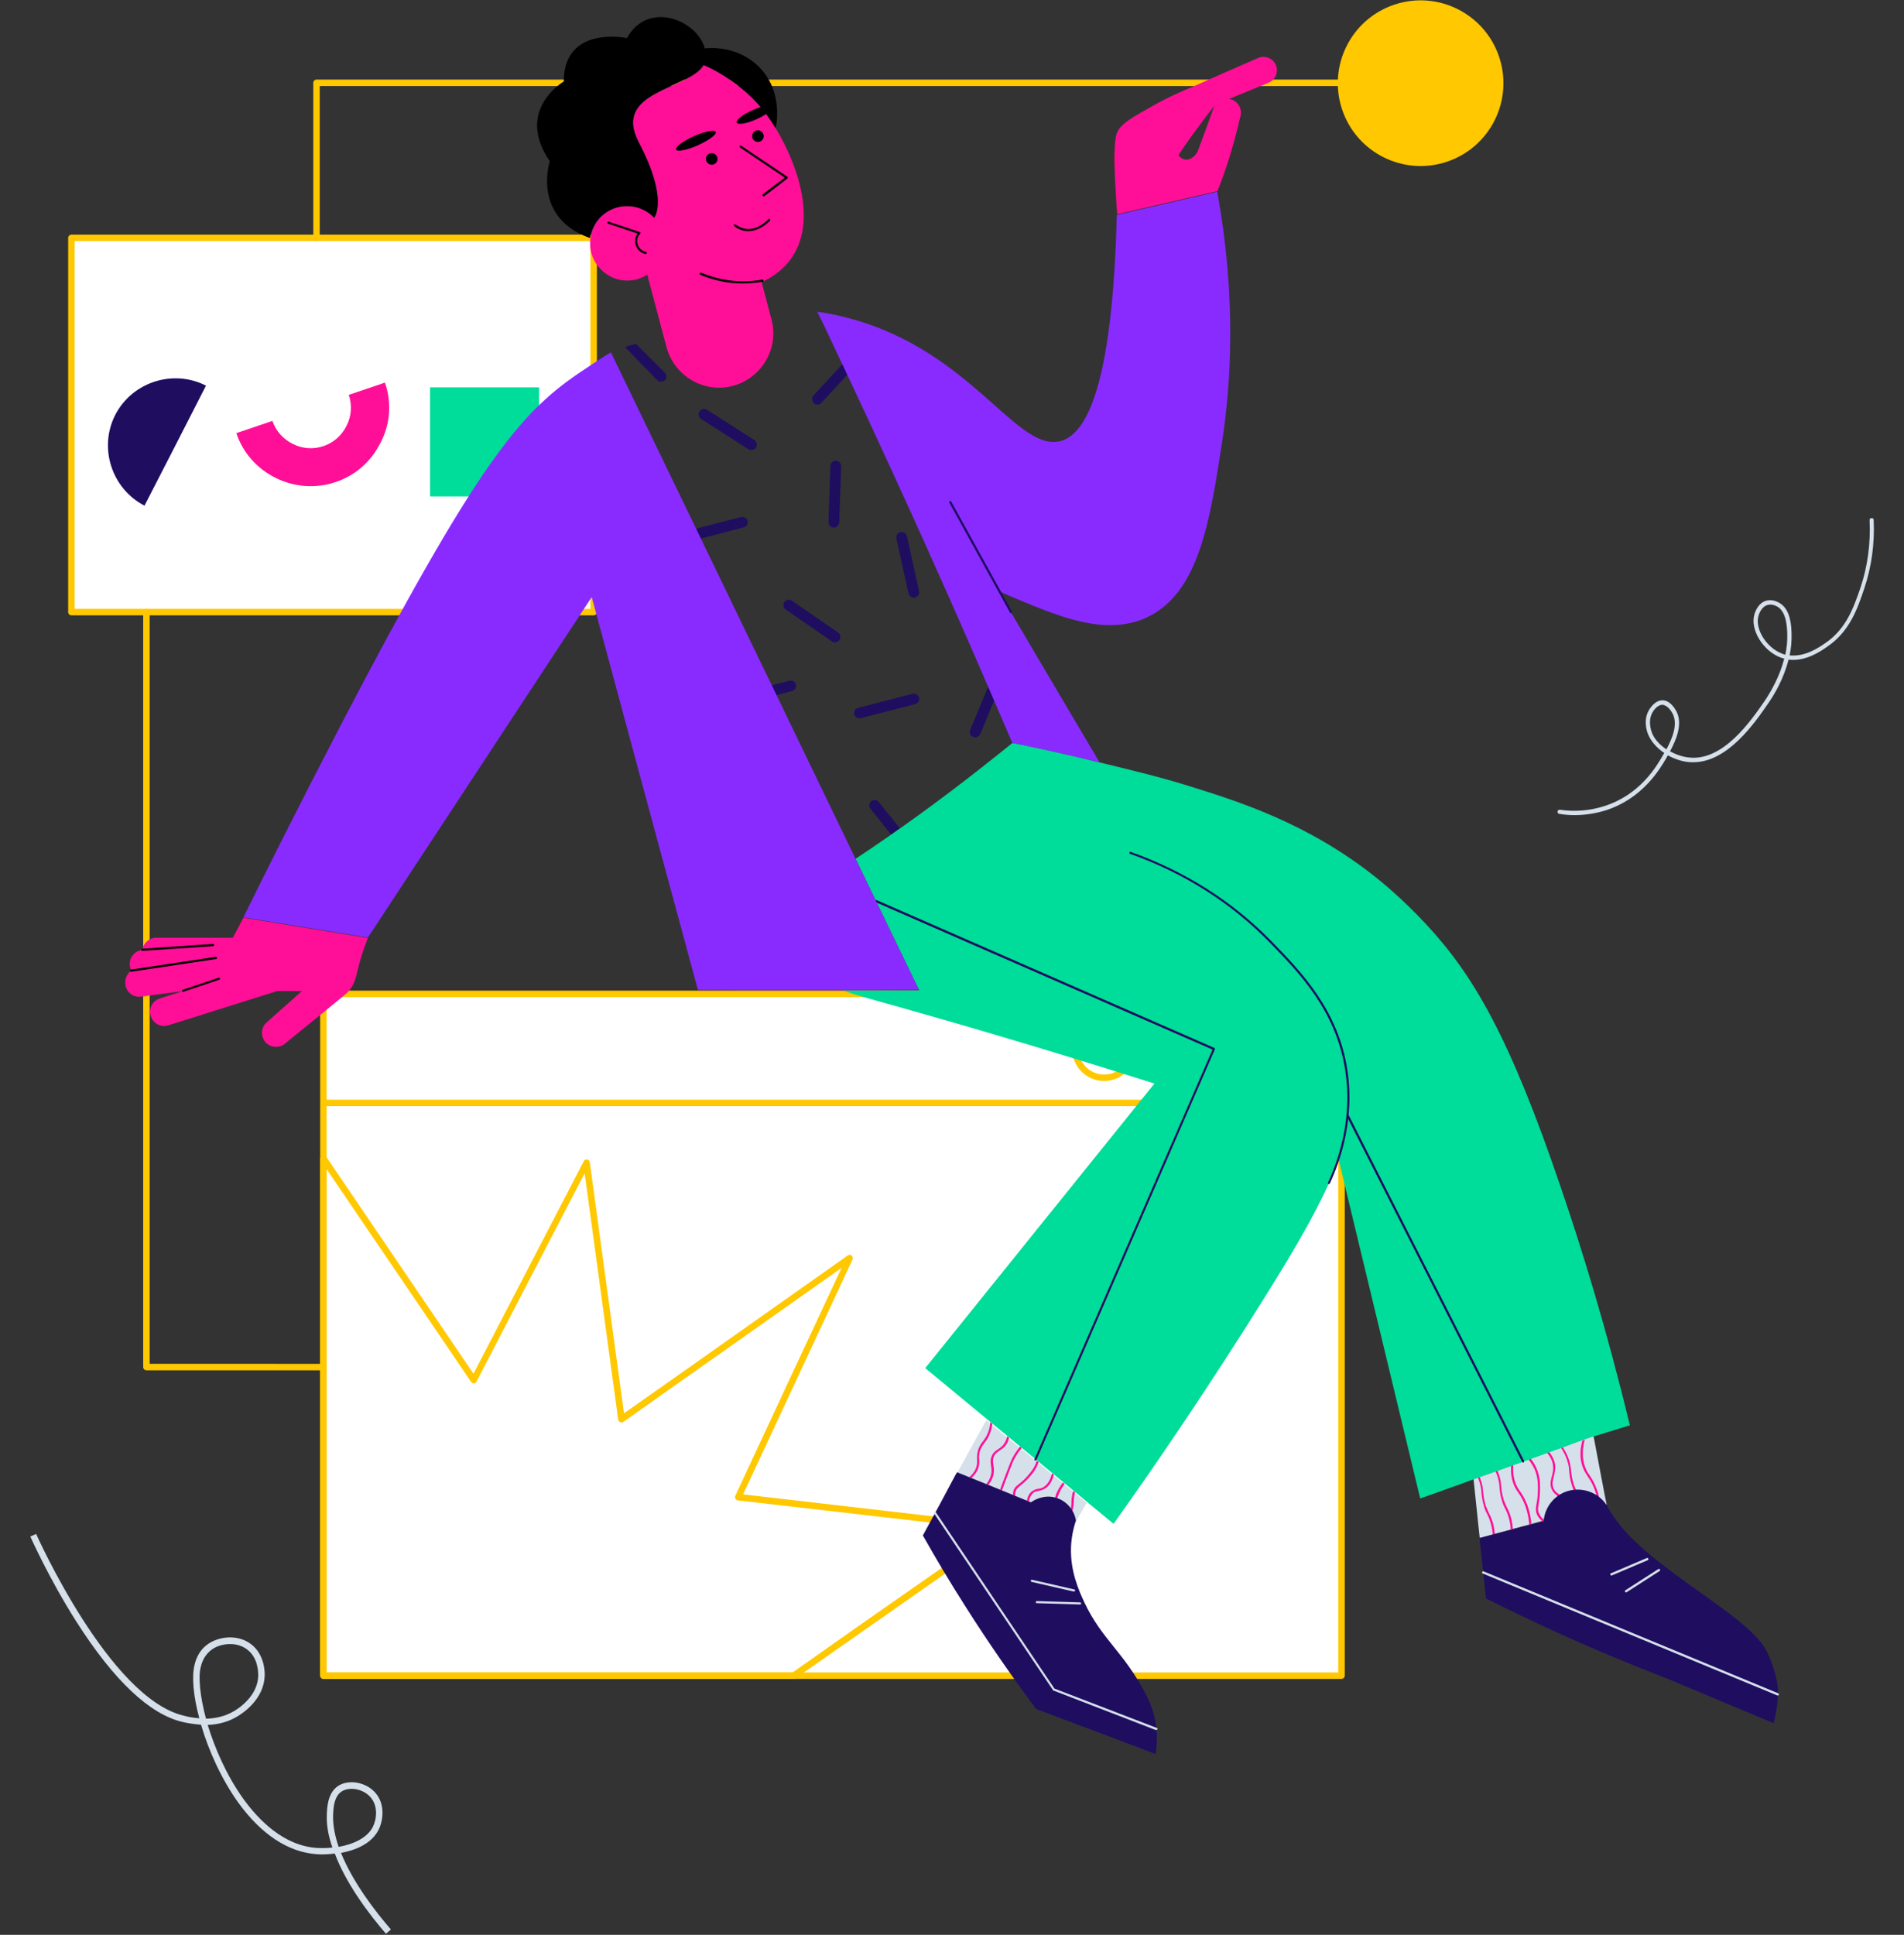 <?xml version="1.0" encoding="utf-8"?>
<!-- Generator: Adobe Illustrator 22.0.1, SVG Export Plug-In . SVG Version: 6.00 Build 0)  -->
<svg version="1.1" id="Слой_1" xmlns="http://www.w3.org/2000/svg" xmlns:xlink="http://www.w3.org/1999/xlink" x="0px" y="0px"
	 viewBox="0 0 885.5 899.6" style="enable-background:new 0 0 885.5 899.6;" xml:space="preserve">
<rect x="0" y="0" width="885.5" height="899.6" fill="#333333" stroke="none"/>
<style type="text/css">
	.st0{fill:#FFFFFF;}
	.st1{fill:#FFC800;}
	.st2{fill:#1F0D60;}
	.st3{fill:#00DC99;}
	.st4{fill:#FF0F97;}
	.st5{fill:#D5E0EA;}
	.st6{fill:#892BFF;}
</style>
<g id="background_1_">
	<g id="background">
		<g id="scheme">
			<g id="window1">
				<rect x="33.2" y="110.6" class="st0" width="242.9" height="174"/>
				<path class="st1" d="M33.2,286.1h242.9c0.8,0,1.5-0.7,1.5-1.5v-174c0-0.8-0.7-1.5-1.5-1.5H33.2c-0.8,0-1.5,0.7-1.5,1.5v174
					C31.7,285.5,32.4,286.1,33.2,286.1z M274.6,283.1H34.7v-171h239.9V283.1z"/>
				<g id="figures">
					<path id="semicircle" class="st2" d="M95.8,179.3c-15.3-7.8-34.3-1.7-42.2,13.6c-7.8,15.3-1.7,34.3,13.6,42.2
						C76.8,216.5,86.3,197.9,95.8,179.3z"/>
					<rect id="square" x="200" y="180.1" class="st3" width="50.7" height="50.7"/>
					<path id="semicircle_1_" class="st4" d="M180.9,187c-0.2-3.1-0.8-6.1-1.9-9.1l-16.8,5.7c1.6,4.7,1.3,9.8-1,14.3
						c-2.2,4.5-6,7.9-10.7,9.5s-9.8,1.3-14.3-1c-4.5-2.2-7.9-6-9.5-10.7l-16.8,5.7c3.1,9.2,9.7,16.6,18.5,20.9
						c8.8,4.3,18.7,4.9,27.8,1.8c9.2-3.1,16.6-9.7,20.9-18.5C180.1,199.8,181.4,193.4,180.9,187z"/>
				</g>
			</g>
			
				<ellipse id="circle_button" transform="matrix(0.949 -0.316 0.316 0.949 21.712 210.861)" class="st1" cx="660.5" cy="38.5" rx="38.5" ry="38.5"/>
			<g id="lines">
				<path class="st1" d="M147.2,112.1c0.8,0,1.5-0.7,1.5-1.5V40H625c0.8,0,1.5-0.7,1.5-1.5S625.8,37,625,37H147.2
					c-0.8,0-1.5,0.7-1.5,1.5v72.1C145.7,111.4,146.3,112.1,147.2,112.1z"/>
				<path class="st1" d="M68.1,637.1h82.3c0.8,0,1.5-0.7,1.5-1.5s-0.7-1.5-1.5-1.5H69.6V284.6c0-0.8-0.7-1.5-1.5-1.5
					s-1.5,0.7-1.5,1.5v351C66.6,636.5,67.3,637.1,68.1,637.1z"/>
			</g>
			<g id="window2">
				<g>
					<rect x="150.4" y="462.1" class="st0" width="473.5" height="317"/>
					<path class="st1" d="M150.4,780.6h473.5c0.8,0,1.5-0.7,1.5-1.5v-317c0-0.8-0.7-1.5-1.5-1.5H150.4c-0.8,0-1.5,0.7-1.5,1.5v317
						C148.9,779.9,149.6,780.6,150.4,780.6z M622.4,777.6H151.9v-314h470.5V777.6z"/>
				</g>
				<path class="st1" d="M150.9,514.3h473c0.8,0,1.5-0.7,1.5-1.5s-0.7-1.5-1.5-1.5h-473c-0.8,0-1.5,0.7-1.5,1.5
					S150,514.3,150.9,514.3z"/>
				<path class="st1" d="M557.8,502.6c8.2,0,14.9-6.7,14.9-14.9s-6.7-14.9-14.9-14.9s-14.9,6.7-14.9,14.9S549.6,502.6,557.8,502.6z
					 M557.8,475.8c6.5,0,11.9,5.3,11.9,11.9s-5.3,11.9-11.9,11.9c-6.5,0-11.9-5.3-11.9-11.9S551.2,475.8,557.8,475.8z"/>
				<path class="st1" d="M513.5,502.6c8.2,0,14.9-6.7,14.9-14.9s-6.7-14.9-14.9-14.9s-14.9,6.7-14.9,14.9S505.3,502.6,513.5,502.6z
					 M513.5,475.8c6.5,0,11.9,5.3,11.9,11.9s-5.3,11.9-11.9,11.9c-6.5,0-11.9-5.3-11.9-11.9S507,475.8,513.5,475.8z"/>
				<path class="st1" d="M150.4,780.6h218.7c0.3,0,0.6-0.1,0.9-0.3l35.9-25.1c20.8-14.5,41.5-29.1,62.3-43.6c0.5-0.4,0.7-1,0.6-1.6
					c-0.2-0.6-0.7-1.1-1.3-1.1l-121.9-14.1c17-36.4,33.9-72.8,50.9-109.2c0.3-0.6,0.1-1.3-0.4-1.8s-1.3-0.5-1.8-0.1
					c-27.3,19.3-54.6,38.5-81.9,57.8l-22.2,15.6l-15.9-116.7c-0.1-0.6-0.6-1.2-1.2-1.3c-0.6-0.1-1.3,0.2-1.6,0.8l-51.3,98.8
					l-68.5-100.9c-0.4-0.5-1.1-0.8-1.7-0.6c-0.6,0.2-1.1,0.8-1.1,1.4v240.3C148.9,779.9,149.6,780.6,150.4,780.6z M368.6,777.6
					H151.9v-234l67.2,98.9c0.3,0.4,0.8,0.7,1.3,0.7s1-0.3,1.2-0.8l50.3-96.9L287.5,660c0.1,0.5,0.4,1,0.9,1.2s1,0.2,1.5-0.1
					l24.2-17.1c25.8-18.2,51.6-36.3,77.3-54.5c-16.5,35.3-33,70.6-49.4,105.9c-0.2,0.4-0.2,0.9,0,1.4c0.2,0.4,0.7,0.7,1.1,0.8
					l120,13.8c-19.7,13.8-39.4,27.6-59.1,41.3L368.6,777.6z"/>
				<path class="st1" d="M602.1,502.6c8.2,0,14.9-6.7,14.9-14.9s-6.7-14.9-14.9-14.9c-8.2,0-14.9,6.7-14.9,14.9
					S593.9,502.6,602.1,502.6z M602.1,475.8c6.5,0,11.9,5.3,11.9,11.9s-5.3,11.9-11.9,11.9c-6.6,0-11.9-5.3-11.9-11.9
					S595.5,475.8,602.1,475.8z"/>
			</g>
		</g>
		<path id="line_1_" class="st5" d="M179.5,899.1l2.3-2c-7.2-8.3-17.7-21.9-23.2-35.6c7-1.3,14.3-4.4,17.5-10.8
			c2.3-4.7,2.9-12-1.4-17c-4.3-5.1-12.5-6.6-17.5-3.3c-4.9,3.3-5.1,10.2-5.2,13.5c-0.2,4.9,0.8,10,2.6,15.1c-2.6,0.3-5,0.3-7.1,0.2
			c-15.6-1-27.2-13-34.3-22.8c-7.7-10.7-13.2-23.3-16.6-34.4c5.1-0.2,9.7-1.5,13.7-3.9c2.9-1.7,12.4-8.1,12.8-18.9
			c0.1-2.3-0.2-10.1-6.4-14.8c-6.5-4.9-15.8-3.5-20.9,0.7c-2.6,2.1-4.4,5.1-5.3,8.9c-1.4,5.4-0.6,14.6,2.2,24.9
			c-3.2-0.2-5.8-0.8-7.2-1.2c-34.6-8.1-68.3-83.7-68.7-84.5l-2.7,1.2c0.1,0.2,8.7,19.6,21.5,39.7c17.4,27.3,34,42.9,49.2,46.5
			c3,0.7,6,1.1,8.7,1.3c3.5,12,9.5,25.3,17.3,36.2c10.7,14.8,23.3,23.1,36.5,24c2.3,0.2,5.2,0.1,8.4-0.3
			C161.2,876.4,172.1,890.5,179.5,899.1z M163.5,831.7c3.2,0,6.7,1.4,8.9,4c3.4,4,2.9,9.9,1,13.7c-2.7,5.3-9.3,8.1-15.9,9.3
			c-1.7-5-2.7-9.9-2.6-14.6c0.1-3,0.3-8.7,3.9-11.1C160.1,832.1,161.8,831.7,163.5,831.7z M107,764.4c2.8,0,5.5,0.7,7.9,2.5
			c5.1,3.8,5.2,10.4,5.2,12.3c-0.3,9.2-8.7,14.9-11.3,16.4c-4.4,2.6-9,3.4-13,3.5c-2.8-10.5-3.7-19.6-2.4-24.2
			c0.3-1.2,1.2-4.7,4.3-7.3C99.9,765.6,103.4,764.4,107,764.4z"/>
		<path id="line" class="st5" d="M732.2,379c5,0,9.9-0.8,14.5-2.2c17.4-5.6,25.3-19.3,28.3-24.4c0.2-0.4,0.4-0.8,0.7-1.2
			c3.1,1.7,6.4,2.8,9.5,3.1c0.8,0.1,1.5,0.1,2.3,0.1c16,0,28.6-18.3,34.8-27.3c3-4.3,7.3-11.6,9.5-20.4c7.9,1,15.2-4,18.1-6.1
			c10.4-7.1,14-17.7,17.1-26.9c3.4-10.1,4.9-20.8,4.4-31.9c0-0.6-0.5-1-1-0.9c-0.6,0-1,0.5-0.9,1c0.5,10.8-0.9,21.3-4.2,31.2
			c-3.1,9-6.5,19.2-16.4,25.9c-3,2.1-9.5,6.5-16.6,5.7c0.7-3.2,1-6.6,0.9-10.1c-0.1-3.3-0.3-11.1-5.5-14.2c-1-0.6-3.5-1.9-6.3-1.1
			c-3.9,1.1-5.3,5.6-5.5,6.5c-2,7,4.1,16.9,12.2,19.9c0.6,0.2,1.2,0.4,1.7,0.5c-2.1,8.4-6.3,15.5-9.1,19.7
			c-6.3,9.1-19.3,28.1-35.2,26.3c-2.9-0.3-6-1.3-8.8-2.9c2.8-5.2,6-12.6,3-18.5c-0.8-1.5-3-5.1-6.4-5.2c-3.5-0.1-5.9,3.6-6.5,4.7
			c-1.1,1.9-2.1,5.2-0.8,9.8c1.2,4,4.3,7.5,8,10c-0.2,0.4-0.5,0.8-0.7,1.2c-2.9,5-10.5,18.2-27.2,23.5c-6.5,2.1-13.6,2.7-20.6,1.7
			c-0.6-0.1-1.1,0.3-1.1,0.8c-0.1,0.5,0.3,1.1,0.8,1.1C727.6,378.8,729.9,379,732.2,379z M773.1,327.7
			C773.1,327.7,773.2,327.7,773.1,327.7c2.5,0.1,4.3,3.2,4.8,4.1c2.6,5.1-0.3,11.8-2.9,16.6c-3.3-2.2-6.1-5.2-7.1-8.8
			c-1.1-4-0.3-6.7,0.6-8.3C768.8,330.7,770.7,327.7,773.1,327.7z M823.3,281.1c1.6,0,2.9,0.7,3.4,1c4.2,2.6,4.4,9.6,4.5,12.6
			c0.1,3.3-0.2,6.6-0.9,9.7c-0.5-0.1-1-0.3-1.5-0.5c-7.2-2.7-12.7-11.4-11-17.5c0.2-0.7,1.3-4.3,4.2-5.1
			C822.5,281.2,822.9,281.1,823.3,281.1z"/>
	</g>
</g>
<g id="general">
	<g id="man">
		<g id="pattern_tshirt">
			<path class="st2" d="M452.6,342.6c0.3,0.1,0.6,0.2,1,0.2c1,0,1.9-0.6,2.3-1.5l6.5-15.7c-0.9-2.1-1.8-4.2-2.8-6.4l-8.4,20.2
				C450.7,340.6,451.3,342.1,452.6,342.6z"/>
			<path class="st2" d="M399.7,334c0.2,0,0.4,0,0.6-0.1l25.3-6.5c1.3-0.3,2.1-1.7,1.8-3c-0.3-1.3-1.7-2.1-3-1.8l-25.3,6.5
				c-1.3,0.3-2.1,1.7-1.8,3C397.6,333.2,398.6,334,399.7,334z"/>
			<path class="st2" d="M349.5,209.2c0.8,0,1.6-0.4,2.1-1.1c0.7-1.2,0.4-2.7-0.8-3.5l-22-14.1c-1.2-0.7-2.7-0.4-3.5,0.8
				c-0.7,1.2-0.4,2.7,0.8,3.5l22,14.1C348.6,209.1,349.1,209.2,349.5,209.2z"/>
			<path class="st2" d="M358.9,318.6c0.7,1.5,1.5,3.1,2.2,4.6l7.3-1.9c1.3-0.3,2.1-1.7,1.8-3c-0.4-1.3-1.7-2.1-3-1.8L358.9,318.6z"
				/>
			<path class="st2" d="M323.7,245.8c0.7,1.5,1.5,3.1,2.2,4.6l20-5.2c1.3-0.3,2.1-1.7,1.8-3c-0.4-1.3-1.7-2.1-3-1.8L323.7,245.8z"/>
			<path class="st2" d="M388.3,298.7c0.8,0,1.6-0.4,2.1-1.1c0.8-1.1,0.5-2.7-0.6-3.5l-21.5-14.8c-1.1-0.8-2.7-0.5-3.5,0.6
				s-0.5,2.7,0.6,3.5l21.5,14.8C387.3,298.6,387.8,298.7,388.3,298.7z"/>
			<path class="st2" d="M290.7,161.4c5,5.1,10,10.3,15,15.4c0.3,0.3,0.7,0.5,1.1,0.6c0.8,0.2,1.8,0,2.4-0.6c1-1,1-2.6,0-3.5
				l-13.4-13.4C295.1,160,291.3,161.1,290.7,161.4z"/>
			<path class="st2" d="M387.8,245.3c1.3,0,2.4-1.1,2.5-2.4l0.9-26.1c0-1.4-1-2.5-2.4-2.6c-1.4,0-2.5,1-2.6,2.4l-0.9,26.1
				C385.3,244.1,386.3,245.3,387.8,245.3C387.7,245.3,387.8,245.3,387.8,245.3z"/>
			<path class="st2" d="M425,277.9c0.2,0,0.4,0,0.5-0.1c1.3-0.3,2.2-1.6,1.9-3l-5.6-25.5c-0.3-1.3-1.6-2.2-3-1.9
				c-1.3,0.3-2.2,1.6-1.9,3l5.6,25.5C422.9,277.1,423.9,277.9,425,277.9z"/>
			<path class="st2" d="M378.5,187.4c0.5,0.5,1.1,0.7,1.7,0.7c0.7,0,1.3-0.3,1.8-0.8l12.2-13.2c-0.8-1.6-1.5-3.2-2.3-4.9l-13.5,14.6
				C377.4,184.9,377.5,186.5,378.5,187.4z"/>
			<path class="st2" d="M404.8,376l9.6,12c1.4-1,2.7-1.9,4.1-2.9l-9.8-12.2c-0.9-1.1-2.4-1.2-3.5-0.4
				C404.1,373.4,404,374.9,404.8,376z"/>
		</g>
		<g id="head">
			<path id="face" class="st4" d="M279.8,100.6c6.9-6.6,17.9-6.3,24.5,0.7c0,0,6.9-8.3-7.1-34.9c-12.8-24.2,23.3-24.6,30.1-36.1
				c4.7,2,9,4.5,12.7,7.2c2.8,2,9.1,6.3,15.1,13.9c1.8,2.3,3.8,5.1,5.7,8.3c10.7,17.7,20.4,46.1,5,63.2c-3.1,3.4-7,6.2-11.6,8.3
				l4.6,17.3c3.6,13.4-4.5,27.3-17.9,30.9c-13.4,3.6-27.3-4.5-30.9-17.9l-8.5-32c-0.3-1.2-0.5-2.3-0.7-3.5
				c-4.2-2.2-8.1-4.7-11.6-7.5c-1.9-1.6-3.9-3.4-5.8-5.3c-2.4-2.4-4.7-5.1-6.8-8C277.3,103.4,278.4,101.9,279.8,100.6z"/>
			<path id="nose" d="M355.2,91.3c0.1,0,0.2,0,0.3-0.1l10.7-8.2c0.1-0.1,0.2-0.3,0.2-0.4s-0.1-0.3-0.2-0.4l-21.4-14.4
				c-0.2-0.2-0.5-0.1-0.7,0.1s-0.1,0.5,0.1,0.7l20.8,14l-10.2,7.7c-0.2,0.2-0.3,0.5-0.1,0.7C354.9,91.2,355,91.3,355.2,91.3z"/>
			<g id="brows">
				<ellipse transform="matrix(0.913 -0.407 0.407 0.913 8.715 147.546)" cx="351" cy="53.3" rx="9" ry="2.3"/>
				<ellipse transform="matrix(0.913 -0.407 0.407 0.913 1.419 137.513)" cx="323.8" cy="65.4" rx="10.1" ry="2.3"/>
			</g>
			<path d="M345.7,131.8c3,0,6-0.3,9-0.8c0.3,0,0.5-0.3,0.4-0.6s-0.3-0.5-0.6-0.4c-3.1,0.6-6.2,0.8-9.3,0.8
				c-6.5-0.1-12.9-1.4-19.1-4c-0.3-0.1-0.5,0-0.7,0.3s0,0.5,0.3,0.7c6.3,2.6,12.8,4,19.5,4C345.4,131.8,345.5,131.8,345.7,131.8z"/>
			<g id="ear">
				<path class="st4" d="M274.6,110.8c0.5-3.8,2.3-7.4,5.2-10.2c6.9-6.6,17.9-6.3,24.5,0.7c6.6,6.9,6.3,17.9-0.7,24.4
					c-6.9,6.6-17.9,6.3-24.4-0.7C275.4,121.1,273.9,115.8,274.6,110.8z"/>
				<path d="M300.3,118.1c0.2,0,0.4-0.2,0.5-0.4c0.1-0.3-0.1-0.5-0.4-0.6c-1.8-0.4-3.3-1.7-3.8-3.4c-0.6-1.7-0.2-3.7,1.1-5
					c0.1-0.1,0.2-0.3,0.1-0.5c0-0.2-0.2-0.3-0.3-0.3l-14.4-4.8c-0.3-0.1-0.5,0.1-0.6,0.3c-0.1,0.3,0.1,0.5,0.3,0.6l13.7,4.6
					c-1.1,1.6-1.4,3.6-0.8,5.4C296.3,116.1,298.1,117.7,300.3,118.1C300.2,118.1,300.3,118.1,300.3,118.1z"/>
			</g>
			<path id="hair" d="M262.2,37.9c0-26.4,29.4-20.2,29.4-20.2c9.5-17.5,32.4-8.7,36.2,4.8l0,0c1.5-0.2,15.2-1.6,25.4,8.8
				c11.3,11.7,7.8,27.3,7.5,28.3c-1.9-3.1-3.8-5.9-5.7-8.3c-6-7.6-12.3-11.9-15.1-13.9c-3.7-2.7-8-5.2-12.7-7.2
				c-6.8,11.5-42.9,11.9-30.1,36.1c14,26.6,7.1,34.9,7.1,34.9c-6.6-6.9-17.5-7.2-24.5-0.7c-1.4,1.3-2.5,2.8-3.4,4.4
				c-1,1.8-1.6,3.8-1.9,5.8C247.1,101,255.7,75,255.7,75C239.3,51.1,262.2,37.9,262.2,37.9z"/>
			<g id="eyes">
				<circle cx="352.5" cy="63.3" r="2.7"/>
				<circle cx="331" cy="73.9" r="2.7"/>
			</g>
			<path id="mouth" d="M348,107.5c5.7,0,10.1-4.9,10.1-4.9c0.2-0.2,0.2-0.5,0-0.7s-0.5-0.2-0.7,0c0,0-1.9,2.1-4.7,3.5
				c-3.7,1.8-7.3,1.4-10.6-1c-0.2-0.2-0.5-0.1-0.7,0.1s-0.1,0.5,0.1,0.7C343.7,106.9,346,107.5,348,107.5z"/>
		</g>
		<g id="legs">
			<g id="socks">
				<path class="st5" d="M685.3,687.7c0.8,7.6,1.6,15.2,2.4,22.9c0.2,1.5,0.3,3,0.5,4.5c1.9-0.5,4-1.1,6.2-1.7
					c0.3-0.1,0.6-0.2,1-0.3c2.4-0.6,4.9-1.3,7.5-2c0.3-0.1,0.7-0.2,1-0.3c2.4-0.7,4.9-1.3,7.5-2c0.3-0.1,0.7-0.2,1-0.3
					c1.7-0.5,3.4-0.9,5.1-1.4c0.4-0.1,0.8-0.2,1.2-0.3c3.1-0.8,6.2-1.6,9.1-2.4c0.3-0.1,0.7-0.2,1-0.3c2.2-0.6,4.3-1.1,6.3-1.6
					c0.3-0.1,0.6-0.2,1-0.2l0,0c2.6-0.7,5.1-1.3,7.4-1.9c0.3-0.1,0.7-0.2,1-0.2c0.9-0.2,1.8-0.5,2.7-0.7c-0.9-4.2-3.9-20.2-6.1-31.9
					c-1.4,0.5-2.7,1-4.1,1.5c-0.4,0.1-0.7,0.3-1.1,0.4c-3,1-5.9,2.1-8.9,3.2c-0.3,0.1-0.6,0.2-1,0.3c-1.4,0.5-2.7,1-4.1,1.5
					c-0.5,0.2-1,0.4-1.5,0.5c-0.3,0.1-0.7,0.2-1,0.4c-2.5,0.9-5,1.8-7.5,2.7c-0.3,0.1-0.7,0.2-1,0.4l0,0c-2.3,0.8-4.6,1.7-7,2.5
					c-0.3,0.1-0.7,0.2-1,0.4c-2.1,0.8-4.2,1.5-6.3,2.3c-0.3,0.1-0.6,0.2-1,0.3c-2.4,0.9-4.9,1.8-7.3,2.6c-0.3,0.1-0.6,0.2-1,0.3
					C686.6,687.3,685.9,687.5,685.3,687.7z"/>
				<path class="st5" d="M445.3,684.6l5.6,2.3l1,0.4l6.8,2.8l1,0.4l5.5,2.2l0.9,0.4l5,2.1l1,0.4l5.5,2.2l0.9,0.4l10.6,4.3l0.9,0.4
					l6.7,2.8l0.9,0.4l2.8,1.2c1.7-2.9,3.4-5.7,5-8.6c-1.9-1.5-3.7-3.1-5.6-4.6c-0.3-0.2-0.5-0.5-0.8-0.7c-1.3-1.1-2.7-2.2-4-3.3
					c-0.3-0.2-0.5-0.4-0.8-0.6c-1.5-1.2-2.9-2.4-4.4-3.6c-0.3-0.2-0.6-0.5-0.8-0.7c-2.1-1.7-4.1-3.4-6.2-5.1
					c-0.3-0.2-0.6-0.5-0.8-0.7c-2.4-1.9-4.7-3.9-7.1-5.8c-0.3-0.2-0.5-0.4-0.8-0.6c-1.7-1.4-3.4-2.8-5.1-4.2
					c-0.3-0.2-0.6-0.5-0.9-0.7c-2.3-1.9-4.6-3.8-6.9-5.7c-0.3-0.2-0.6-0.5-0.9-0.8c-0.5-0.4-1-0.9-1.6-1.3l0,0
					C454.4,668.1,449.8,676.3,445.3,684.6z"/>
				<g id="pattern">
					<path class="st4" d="M736.8,683.8c0.5,1,1,1.7,1.5,2.5c0.4,0.6,0.8,1.2,1.3,2c2.1,3.5,3.4,7.7,3.8,12.4c0.3-0.1,0.7-0.2,1-0.2
						c-0.5-4.8-1.8-9-3.9-12.6c-0.5-0.9-1-1.5-1.3-2.1c-0.5-0.7-1-1.4-1.4-2.3c-1.9-3.9-2.2-8.6-0.8-14.1c-0.4,0.1-0.7,0.3-1.1,0.4
						C734.5,675.1,734.8,679.8,736.8,683.8z"/>
					<path class="st4" d="M726,673.2c1.8,2.7,2.9,5.4,3.5,8.2c0.2,0.9,0.2,1.8,0.3,2.7c0.2,1.8,0.3,3.6,1.2,6.3
						c0.5,1.7,1,2.7,1.5,3.6c0.3,0.7,0.7,1.3,1,2.3c0.8,2,1.3,4.2,1.5,6.5c0.3-0.1,0.6-0.2,1-0.2c-0.2-2.4-0.7-4.6-1.5-6.6
						c-0.4-1-0.7-1.7-1.1-2.4c-0.5-1-0.9-1.8-1.5-3.5c-0.8-2.6-1-4.3-1.2-6.1c-0.1-0.9-0.2-1.8-0.4-2.8c-0.5-2.8-1.7-5.6-3.5-8.3
						C726.6,672.9,726.3,673,726,673.2z"/>
					<path class="st4" d="M704.5,691.4c0.5,1,1,1.7,1.5,2.4c0.4,0.6,0.8,1.2,1.3,2c2.2,3.7,3.5,8.1,3.9,13.1c0.3-0.1,0.7-0.2,1-0.3
						c-0.4-5.1-1.8-9.5-4-13.3c-0.5-0.9-1-1.5-1.4-2.1c-0.5-0.7-0.9-1.4-1.4-2.3c-1.4-2.9-1.9-6.2-1.6-9.9c-0.3,0.1-0.7,0.2-1,0.4
						C702.5,685.2,703.1,688.5,704.5,691.4z"/>
					<path class="st4" d="M695.5,684.1c0.8,1.6,1.3,3.3,1.6,4.9c0.2,0.9,0.2,1.8,0.3,2.7c0.2,1.8,0.3,3.6,1.2,6.3
						c0.5,1.7,1,2.7,1.5,3.6c0.3,0.7,0.7,1.3,1,2.3c0.9,2.3,1.4,4.7,1.5,7.3c0.3-0.1,0.7-0.2,1-0.3c-0.2-2.7-0.7-5.2-1.6-7.5
						c-0.4-1-0.7-1.7-1.1-2.4c-0.5-1-0.9-1.9-1.5-3.5c-0.8-2.5-1-4.3-1.2-6.1c-0.1-0.9-0.2-1.8-0.3-2.8c-0.3-1.7-0.9-3.4-1.6-5.1
						C696.2,683.8,695.9,684,695.5,684.1z"/>
					<path class="st4" d="M687.3,687c0.7,1.5,1.1,3,1.4,4.5c0.2,1,0.3,1.8,0.3,2.7c0.2,1.8,0.4,3.6,1.2,6.3c0.5,1.7,1,2.7,1.5,3.6
						c0.3,0.7,0.7,1.3,1,2.3c0.8,2.2,1.4,4.6,1.5,7.1c0.3-0.1,0.6-0.2,1-0.3c-0.2-2.6-0.7-5-1.6-7.2c-0.4-1-0.7-1.7-1.1-2.4
						c-0.5-1-0.9-1.9-1.5-3.5c-0.8-2.5-1-4.3-1.2-6.1c-0.1-0.9-0.2-1.8-0.3-2.8c-0.3-1.6-0.8-3.1-1.4-4.6
						C687.9,686.8,687.6,686.9,687.3,687z"/>
					<path class="st4" d="M714.2,684.4c1.2,3.5,1.1,7,1,9.4s-0.3,4-0.6,5.3c-0.3,1.9-0.5,3.1,0.1,4.8c0.5,1.3,1.4,2.4,2.6,3.4
						c0.4-0.1,0.8-0.2,1.2-0.3c-1.4-1-2.3-2.2-2.8-3.5c-0.6-1.4-0.4-2.5-0.1-4.3c0.2-1.3,0.5-3,0.6-5.5c0.1-2.4,0.2-6-1.1-9.7
						c-0.7-2.1-1.8-4.1-3.3-5.9c-0.3,0.1-0.7,0.2-1,0.4C712.3,680.4,713.5,682.4,714.2,684.4z"/>
					<path class="st4" d="M721.7,686.5c-0.5,2-1,3.8,0,6c0.7,1.5,1.6,2.2,2.5,2.9c0.7,0.5,1.5,1.1,2.2,2.2c1.2,1.8,1.6,4.2,1.3,7
						c0.3-0.1,0.7-0.2,1-0.3c0.2-3-0.3-5.4-1.5-7.3c-0.8-1.2-1.7-1.9-2.5-2.5c-0.9-0.6-1.6-1.2-2.2-2.5c-0.8-1.9-0.4-3.5,0.1-5.4
						c0.4-1.5,0.8-3.1,0.7-5.1c-0.2-2.2-1.2-4.4-2.9-6.5c-0.3,0.1-0.7,0.2-1,0.4c1.8,2,2.7,4.1,2.9,6.2
						C722.5,683.5,722.1,685,721.7,686.5z"/>
					<path class="st4" d="M496.8,705.6l0.9,0.4c0.8-1.9,1.2-3.8,1.5-5.8c0.1-0.9,0.1-1.6,0.2-2.2c0-0.8,0.1-1.5,0.2-2.5
						c0.1-0.5,0.2-1.1,0.4-1.6c-0.3-0.2-0.5-0.5-0.8-0.7c-0.3,0.7-0.5,1.4-0.6,2.1c-0.2,1-0.2,1.8-0.3,2.6c0,0.6,0,1.3-0.1,2.2
						C498,701.9,497.5,703.8,496.8,705.6z"/>
					<path class="st4" d="M489.1,702.4l0.9,0.4c0.3-0.7,0.6-1.4,0.8-2.1c0.3-0.9,0.4-1.6,0.5-2.3c0.2-0.9,0.3-1.8,0.9-3.2
						c0.8-2.2,1.7-3.5,2.5-4.7c0.2-0.2,0.3-0.4,0.4-0.6c-0.3-0.2-0.5-0.4-0.8-0.6c-0.2,0.2-0.3,0.5-0.5,0.7
						c-0.9,1.3-1.8,2.6-2.7,4.9c-0.5,1.5-0.7,2.5-0.9,3.4c-0.1,0.7-0.2,1.3-0.5,2.2C489.7,701.1,489.4,701.8,489.1,702.4z"/>
					<path class="st4" d="M465.1,692.6l0.9,0.4c1-2.8,2.1-5.7,3.2-8.6c1.5-3.9,1.9-4.9,2.4-5.8c1-1.9,2.1-3.7,3.6-5.4
						c-0.3-0.2-0.5-0.4-0.8-0.6c-1.5,1.8-2.7,3.6-3.7,5.6c-0.5,1-0.9,2-2.4,5.9C467.2,687,466.1,689.8,465.1,692.6z"/>
					<path class="st4" d="M458.7,690l1,0.4c1.4-1.8,2.3-3.8,2.5-5.9c0.1-1.3,0-2.4-0.2-3.4c-0.2-1.3-0.4-2.4,0.2-3.8
						c0.6-1.5,1.5-2.1,2.6-2.8c0.8-0.5,1.7-1.1,2.5-2c1-1.1,1.6-2.4,2-4c-0.3-0.2-0.6-0.5-0.9-0.7c-0.3,1.6-1,3-1.9,4.1
						c-0.7,0.8-1.5,1.4-2.3,1.9c-1.2,0.8-2.3,1.5-3,3.3c-0.7,1.6-0.5,3-0.3,4.3c0.1,1,0.3,1.9,0.2,3.2
						C460.9,686.4,460.1,688.3,458.7,690z"/>
					<path class="st4" d="M450.8,686.8l1,0.4c1.9-1.8,3.1-3.7,3.5-5.9c0.2-1.1,0.1-1.9,0.1-2.7c-0.1-1-0.1-1.9,0.2-3.4
						c0.5-2,1.4-3.2,2.3-4.4c0.5-0.7,1.1-1.4,1.6-2.3c1-1.9,1.7-4.1,2-6.5c-0.3-0.2-0.6-0.5-0.9-0.8c-0.2,2.6-0.9,4.8-2,6.8
						c-0.5,0.8-1,1.5-1.5,2.2c-1,1.3-1.9,2.5-2.4,4.8c-0.4,1.6-0.3,2.7-0.3,3.7c0,0.8,0.1,1.5-0.1,2.5
						C453.9,683.2,452.8,685.1,450.8,686.8z"/>
					<path class="st4" d="M471.1,695.1l1,0.4c0-0.7,0-1.4,0.2-2c0.4-1.3,1.1-1.8,2.3-2.8c0.9-0.7,2.1-1.7,3.5-3.2s3.6-3.9,4.7-7.1
						c0.1-0.2,0.1-0.4,0.2-0.6c-0.3-0.2-0.6-0.5-0.8-0.7c-0.1,0.3-0.2,0.6-0.3,0.9c-1.1,3.1-3.2,5.3-4.5,6.8
						c-1.4,1.5-2.5,2.4-3.4,3.1c-1.3,1-2.2,1.7-2.7,3.3C471.2,693.8,471.1,694.4,471.1,695.1z"/>
					<path class="st4" d="M477.6,697.7l0.9,0.4c0.4-2.1,1.3-3.5,2.5-4.3c0.7-0.4,1.3-0.5,2-0.6c0.8-0.2,1.8-0.3,3-1.1
						c2.4-1.5,3.4-3.9,4.1-6.4c-0.3-0.2-0.6-0.5-0.8-0.7c-0.7,2.5-1.6,4.8-3.8,6.3c-1,0.7-1.8,0.8-2.6,0.9c-0.7,0.1-1.5,0.3-2.3,0.8
						C479,693.8,478,695.4,477.6,697.7z"/>
				</g>
			</g>
			<g id="shoes">
				<path class="st2" d="M688.1,715.1c1,9.4,2,18.8,3,28.1c10.6,5.3,21.6,10.6,33,15.8c17.6,8,34.6,15,51.1,21.4l49.7,20.8
					c0.6-2.4,1.2-5.4,1.6-8.6c0,0,0.3-2.9,0.4-5.5c0.1-6.8-3.6-16.5-5.8-20.3c-9.2-16.3-51.5-36.3-68.9-59.2c-1.7-2.3-3.4-4.8-5-7.8
					c-3.9-5.9-11.2-8.5-17.9-6.6c-6.3,1.8-10.9,7.5-11.4,14.1C707.9,709.9,698,712.5,688.1,715.1z"/>
				<path class="st5" d="M826.8,788.3c0.2,0,0.4-0.1,0.5-0.3c0.1-0.3,0-0.5-0.3-0.7l-137-56.7c-0.3-0.1-0.5,0-0.7,0.3
					c-0.2,0.3,0,0.5,0.3,0.7l137,56.7C826.7,788.3,826.7,788.3,826.8,788.3z"/>
				<path class="st5" d="M756.2,740.4c0.1,0,0.2,0,0.3-0.1l15.4-9.9c0.2-0.1,0.3-0.5,0.1-0.7c-0.1-0.2-0.5-0.3-0.7-0.2l-15.4,9.9
					c-0.2,0.1-0.3,0.5-0.1,0.7C755.8,740.4,756,740.4,756.2,740.4z"/>
				<path class="st5" d="M749.4,732.5c0.1,0,0.1,0,0.2,0l16.7-7.1c0.3-0.1,0.4-0.4,0.3-0.7c-0.1-0.3-0.4-0.4-0.7-0.3l-16.7,7.1
					c-0.3,0.1-0.4,0.4-0.3,0.7C749,732.3,749.2,732.5,749.4,732.5z"/>
				<path class="st2" d="M429.2,713.9c6,10.6,12.5,21.6,19.6,32.7c11,17.4,22.2,33.4,33.1,48c18.5,6.9,37,13.9,55.5,20.9
					c0.5-2.8,0.9-6.9,0.4-11.8c-0.8-7.8-3.6-13.6-5.3-16.7c-10.2-19.3-19.9-24.5-28.2-42c-2.6-5.6-6.6-14.5-6.2-25.7
					c0.2-4.4,1-8.5,2.3-12.3c-0.8-4.9-4.3-9-8.9-10.5c-6.3-2.1-11.5,1.6-12,2c-11.5-4.7-23-9.4-34.4-14c-0.1,0.2-0.5,1-0.7,1.2
					C439.4,695.2,434.3,704.6,429.2,713.9z"/>
				<path class="st5" d="M537.8,804.3c0.2,0,0.4-0.1,0.5-0.3c0.1-0.3,0-0.5-0.3-0.6l-47.6-18.3l-55.1-81.9c-0.2-0.2-0.5-0.3-0.7-0.1
					s-0.3,0.5-0.1,0.7l55.2,82c0.1,0.1,0.1,0.2,0.2,0.2l47.7,18.4C537.7,804.3,537.8,804.3,537.8,804.3z"/>
				<path class="st5" d="M502.3,746c0.3,0,0.5-0.2,0.5-0.5s-0.2-0.5-0.5-0.5l-20.1-0.6c-0.2,0-0.5,0.2-0.5,0.5s0.2,0.5,0.5,0.5
					L502.3,746L502.3,746z"/>
				<path class="st5" d="M499.5,740c0.2,0,0.4-0.2,0.5-0.4c0.1-0.3-0.1-0.5-0.4-0.6l-19.6-4.5c-0.3-0.1-0.5,0.1-0.6,0.4
					s0.1,0.5,0.4,0.6l19.6,4.5H499.5z"/>
			</g>
			<g id="pants">
				<path class="st3" d="M392.1,460.6c11.8,0,23.6,0,35.4-0.1c-9.9-20.4-19.7-40.8-29.6-61.2c19.5-12.9,39.3-27.2,59.2-42.9
					c4.7-3.7,9.2-7.3,13.8-11c10,2,24,5,40.6,9.1c17.2,4.2,28.4,6.9,40.6,10.7c24.3,7.5,56.1,17.6,87.5,42.5
					c2.3,1.8,12.5,10,23.9,22.3c21.6,23.3,38.5,51.7,62.5,122.4c9.8,28.6,21.3,65.9,32,110.3c-6.6,2-12.3,3.8-16.9,5.2
					c-2,0.6-2.5,0.8-2.9,0.9c-3.7,1.2-6.6,2.5-16.2,5.9c-12.2,4.4-24.4,8.8-36.6,13.1c-5.8,2.1-11.7,4.2-17.5,6.3l-7.4,2.6
					c-12.6-52.5-25.3-104.9-37.9-157.4c-7.5,19.7-19.5,40-34.3,63.7c-25.8,41.3-49.8,76.6-70.4,105.5c-3.6-3-7.2-5.9-10.8-8.9
					c-0.5-0.4-1-0.8-1.4-1.2c-15.5-12.8-31-25.7-46.6-38.5l0,0c-9.6-7.9-19.2-15.9-28.8-23.8c35.5-44.1,71.1-88.2,106.6-132.3
					c-51.1-16.2-91.8-28-119.5-35.8C407.2,465.2,399,462.9,392.1,460.6z"/>
				<path class="st2" d="M618,550.5c0.2,0,0.4-0.1,0.5-0.3c7.9-17.1,10.7-35.2,8.2-52.3c-4.2-28.2-21.4-45.9-35.2-60.1
					c-18.1-18.6-40.1-32.6-65.6-41.7c-0.3-0.1-0.5,0-0.6,0.3c-0.1,0.3,0,0.5,0.3,0.6c25.3,9,47.3,23,65.2,41.5
					c13.7,14.1,30.8,31.7,34.9,59.6c3.2,21.5-2.7,40-8.1,51.8c-0.1,0.2,0,0.5,0.2,0.7C617.9,550.5,618,550.5,618,550.5z"/>
				<path class="st2" d="M481.5,679.1c0.2,0,0.4-0.1,0.5-0.3l83-190.9c0.1-0.3,0-0.5-0.3-0.7l-157-68.7c-0.3-0.1-0.5,0-0.7,0.3
					c-0.1,0.3,0,0.5,0.3,0.7L563.9,488l-82.8,190.4c-0.1,0.3,0,0.5,0.3,0.7C481.4,679,481.5,679.1,481.5,679.1z"/>
				<path class="st2" d="M708.4,680c0.1,0,0.2,0,0.2-0.1c0.2-0.1,0.3-0.4,0.2-0.7l-81.7-161c-0.1-0.2-0.4-0.3-0.7-0.2
					c-0.2,0.1-0.3,0.4-0.2,0.7l81.7,161C708.1,679.9,708.2,680,708.4,680z"/>
			</g>
		</g>
		<g id="cardigan">
			<path class="st6" d="M158.4,337.3c62.9-120.7,83.1-144.9,110.5-163.6c3.4-2.3,8.7-5.9,15.2-9.9c27.9,57.7,55.8,115.5,83.7,173.2
				c10,20.7,20,41.4,30,62.1c9.9,20.4,19.7,40.8,29.6,61.2c-11.8,0-23.6,0.1-35.4,0.1c-4.7,0-9.4,0-14,0c-17.8,0-35.6,0-53.4-0.1
				c-16.5-60.9-33-121.8-49.4-182.7c-34.7,52.8-69.4,105.5-104.1,158.3c-19.3-3.1-38.6-6.3-57.9-9.4
				C123.5,405.6,139,374.6,158.4,337.3z"/>
			<path class="st6" d="M381.1,145.1c0.3,0,0.5,0.1,0.8,0.1l0,0c0.3,0.1,0.7,0.1,1.1,0.2c1.2,0.2,2.5,0.4,4,0.7
				c0.5,0.1,1,0.2,1.5,0.3s1.1,0.2,1.6,0.4c59.6,13.4,81.4,62,101.9,58.5c0,0,0,0,0.1,0c0.2,0,0.5-0.1,0.7-0.1
				c11.4-2.7,24.5-22.1,26.6-105.3c0,0,0,0,0.1,0c15.5-3.6,31-7.1,46.4-10.7c0,0,0.1,0,0.2,0c9.2,50.2,6.2,90.4,2.3,116.1
				c-5.6,36.6-10.7,70.1-34.7,81.6c-13,6.2-27.2,4-42.1-1.1l0,0c-7.2-2.5-14.5-5.5-21.9-8.7c-1.4-0.6-2.8-1.2-4.2-1.9
				c-0.4-0.2-0.9-0.4-1.3-0.6c2,3.4,4.1,6.9,6.2,10.5c4.2,7.1,8.6,14.5,12.5,21.2c9.5,16.1,19,32.1,28.5,48.2
				c-1.9-0.5-3.8-0.9-5.7-1.4c-11-2.6-22.6-5.2-34.9-7.7c-12.7-29.7-25.8-59.8-39.5-90.2c-1.7-3.7-3.3-7.4-5-11.1
				c-14.5-32-29.1-63.4-43.7-94.1l-2.5-5C380.4,145,380.7,145.1,381.1,145.1z"/>
			<path class="st2" d="M470.2,285.1c0.1,0,0.2,0,0.2-0.1c0.2-0.1,0.3-0.4,0.2-0.7l-28.2-51.1c-0.1-0.2-0.4-0.3-0.7-0.2
				c-0.2,0.1-0.3,0.4-0.2,0.7l28.2,51.1C469.8,285,470,285.1,470.2,285.1z"/>
		</g>
		<g id="hands">
			<path id="hand_l" class="st4" d="M550.7,74.1c2.2,0.6,4.9-0.9,6.3-3.7c2.5-6.7,5-13.4,7.4-20.2c0.2-0.5,0.5-1,0.8-1.5
				c-3.6,4.5-7.3,9.4-11,14.5c-2.1,3-4.2,6-6.1,8.9C548.5,72.8,549.4,73.7,550.7,74.1z M520.1,60.5c2.1-3.4,6.6-6,15.7-11.1
				c7.6-4.3,14.3-7.2,19-9.1c10.1-4.5,20.2-9,30.4-13.4c3.2-1.3,6.9,0.2,8.2,3.4c1.3,3.2-0.2,6.9-3.5,8.2L571.6,46
				c0.4,0.1,0.9,0.2,1.3,0.3c3.4,1.3,5.1,5.1,3.8,8.5c-1.3,5.7-2.9,11.7-4.8,18c-1.8,5.8-3.7,11.1-5.7,16.1c0,0-0.1,0-0.2,0
				c-15.5,3.6-31,7.1-46.4,10.7c-0.2-1.9-0.4-4.9-0.6-8.5C517.3,65.7,519.1,62.1,520.1,60.5z"/>
			<g id="hand_r">
				<path class="st4" d="M61.1,451.3c-0.4-0.7-0.6-1.4-0.7-2.2l0,0c-0.5-3.6,2-6.9,5.6-7.4h0.2c0.4-3.2,3.2-5.7,6.5-5.7h35.6
					l4.9-9.3l57.9,9.4c-2.3,5.8-3.7,10.6-4.5,13.9c-1,4.1-1.6,7.4-4.3,10.7c-1.7,2-21.4,17.6-29.6,24.4c-2.7,2.4-6.9,2.1-9.2-0.5
					c-2.4-2.7-2.2-6.9,0.5-9.2l16.4-14.6c-3.8,0-7.7,0-11.5,0l0,0l-50.6,15.9c-3.4,1.1-7.1-0.8-8.2-4.3s0.8-7.1,4.3-8.2l10.8-3.4
					l-19.5,2.6c-3.6,0.5-6.9-2-7.4-5.6C57.9,455.1,59.1,452.6,61.1,451.3z"/>
				<path d="M85.1,461.1c0.1,0,0.1,0,0.2,0l16.7-5.6c0.3-0.1,0.4-0.4,0.3-0.6c-0.1-0.3-0.4-0.4-0.6-0.3L85,460.2
					c-0.3,0.1-0.4,0.4-0.3,0.6C84.7,461,84.9,461.1,85.1,461.1z"/>
				<path d="M61.1,451.8C61.1,451.8,61.2,451.8,61.1,451.8l39.4-5.9c0.3,0,0.5-0.3,0.4-0.6c0-0.3-0.3-0.5-0.6-0.4l-39.4,5.9
					c-0.3,0-0.5,0.3-0.4,0.6C60.7,451.6,60.9,451.8,61.1,451.8z"/>
				<path d="M66.2,442.1C66.2,442.1,66.3,442.1,66.2,442.1l32.9-2.2c0.3,0,0.5-0.3,0.5-0.5c0-0.3-0.3-0.5-0.5-0.5l-32.9,2.2
					c-0.3,0-0.5,0.3-0.5,0.5C65.8,441.9,66,442.1,66.2,442.1z"/>
			</g>
		</g>
	</g>
</g>
</svg>
